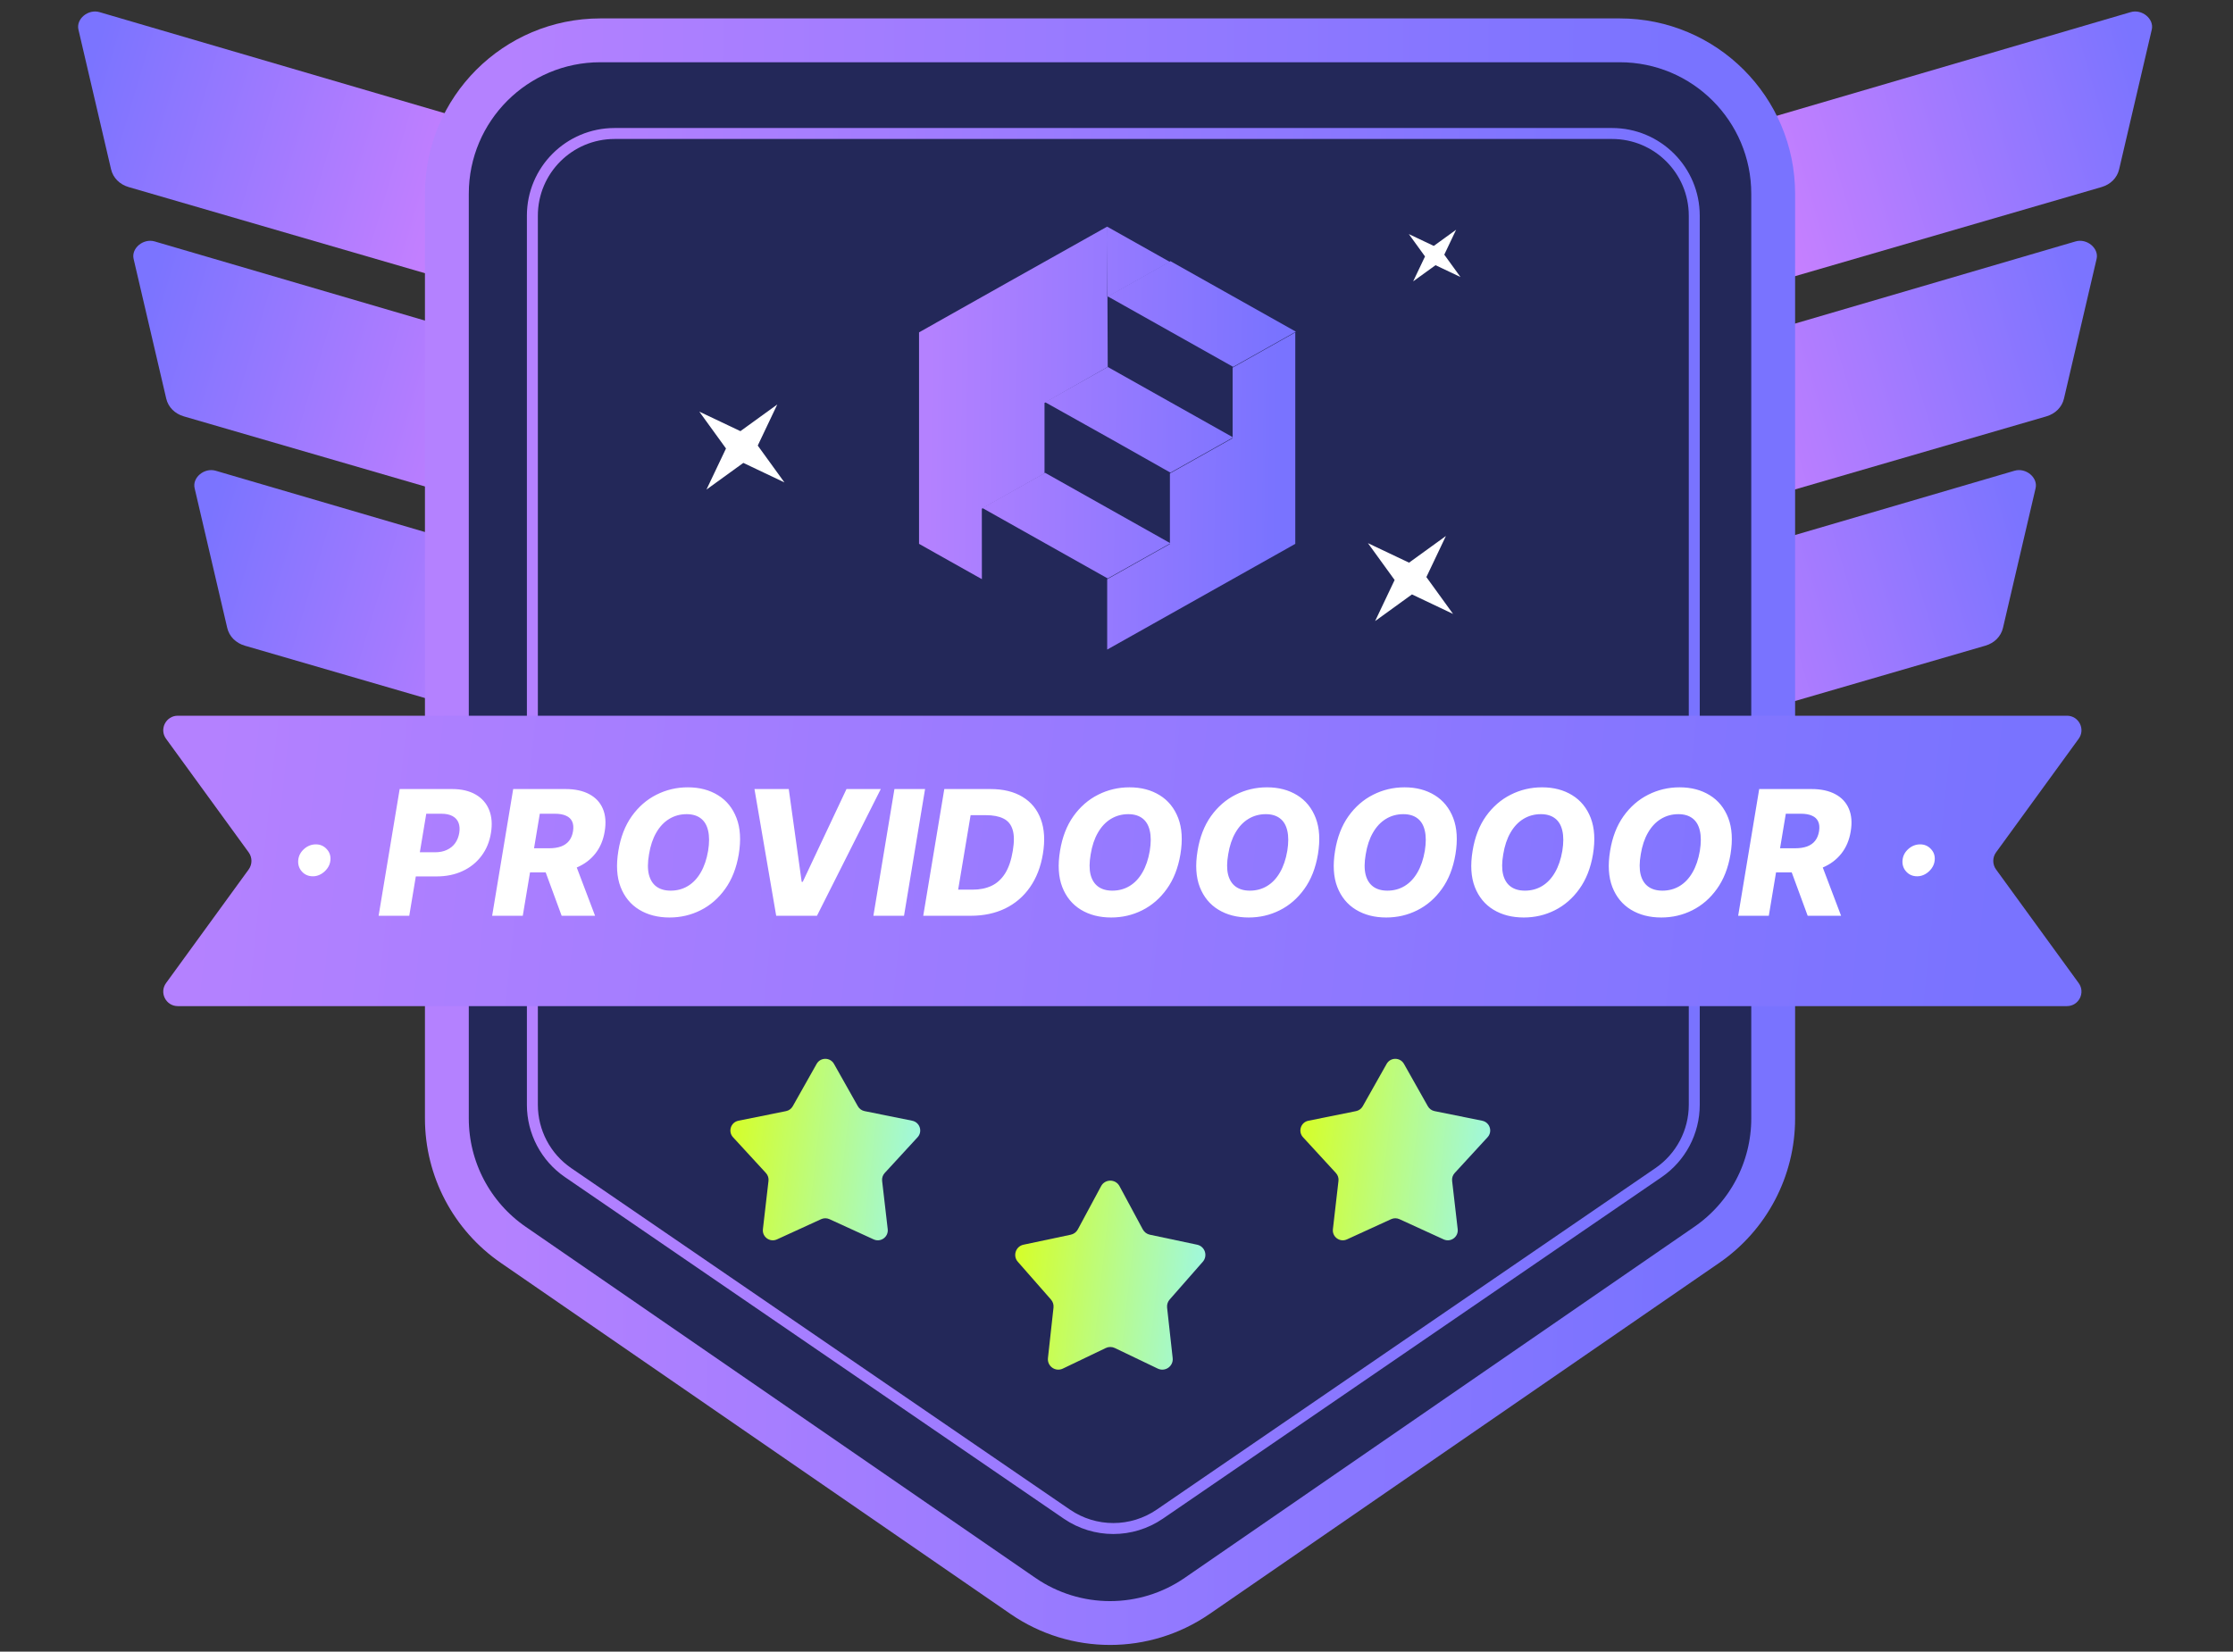 <svg width="123" height="91" viewBox="0 0 123 91" fill="none" xmlns="http://www.w3.org/2000/svg">
<rect x="0" y="0" width="123" height="91" fill="#333333" stroke="none"/>
<path d="M4.32 1.629C4.184 1.043 4.858 0.485 5.481 0.668L31.363 8.25C31.784 8.373 31.977 8.793 31.796 9.192L28.798 15.79C28.614 16.194 28.116 16.422 27.689 16.298L7.088 10.307C6.589 10.162 6.228 9.798 6.118 9.329L4.32 1.629Z" fill="url(#paint0_linear_10289_24892)"/>
<path d="M7.359 14.263C7.223 13.677 7.897 13.119 8.52 13.302L34.402 20.884C34.823 21.007 35.016 21.427 34.835 21.826L31.837 28.423C31.653 28.828 31.155 29.056 30.728 28.931L10.127 22.941C9.628 22.796 9.266 22.431 9.157 21.963L7.359 14.263Z" fill="url(#paint1_linear_10289_24892)"/>
<path d="M10.72 26.897C10.583 26.311 11.257 25.753 11.881 25.936L37.763 33.518C38.183 33.641 38.376 34.061 38.195 34.459L35.197 41.057C35.013 41.461 34.515 41.69 34.088 41.565L13.487 35.575C12.988 35.43 12.627 35.065 12.517 34.597L10.72 26.897Z" fill="url(#paint2_linear_10289_24892)"/>
<path d="M118.526 1.629C118.662 1.043 117.988 0.485 117.365 0.668L91.483 8.25C91.062 8.373 90.869 8.793 91.05 9.192L94.049 15.79C94.232 16.194 94.73 16.422 95.157 16.298L115.758 10.307C116.257 10.162 116.619 9.798 116.728 9.329L118.526 1.629Z" fill="url(#paint3_linear_10289_24892)"/>
<path d="M115.487 14.263C115.624 13.677 114.949 13.119 114.326 13.302L88.444 20.884C88.023 21.007 87.83 21.427 88.011 21.826L91.01 28.423C91.193 28.828 91.691 29.056 92.118 28.931L112.719 22.941C113.218 22.796 113.58 22.431 113.689 21.963L115.487 14.263Z" fill="url(#paint4_linear_10289_24892)"/>
<path d="M112.127 26.897C112.263 26.311 111.589 25.753 110.966 25.936L85.084 33.518C84.663 33.641 84.47 34.061 84.651 34.459L87.649 41.057C87.833 41.461 88.331 41.69 88.758 41.565L109.359 35.575C109.858 35.43 110.219 35.065 110.329 34.597L112.127 26.897Z" fill="url(#paint5_linear_10289_24892)"/>
<path d="M33.068 2.222C28.4 2.222 24.615 6.007 24.615 10.675V61.626C24.615 64.406 25.983 67.009 28.272 68.586L56.348 87.931C59.236 89.921 63.052 89.921 65.94 87.931L94.015 68.586C96.305 67.009 97.672 64.406 97.672 61.626V10.675C97.672 6.007 93.888 2.222 89.219 2.222H33.068Z" fill="url(#paint6_linear_10289_24892)" stroke="url(#paint7_linear_10289_24892)" stroke-width="2.415"/>
<path d="M29.325 11.883C29.325 9.382 31.352 7.355 33.853 7.355H88.796C91.297 7.355 93.325 9.382 93.325 11.883V60.872C93.325 62.366 92.588 63.764 91.356 64.608L63.884 83.425C62.341 84.481 60.308 84.481 58.766 83.425L31.294 64.608C30.062 63.764 29.325 62.366 29.325 60.872V11.883Z" stroke="url(#paint8_linear_10289_24892)" stroke-width="0.604"/>
<path fill-rule="evenodd" clip-rule="evenodd" d="M51.551 30.487L54.085 31.91L54.082 28.03L57.535 26.083L57.535 22.199L61.017 20.218L60.986 12.486L55.572 15.525L51.551 17.788L51.551 17.79L50.623 18.312L50.623 29.963L51.551 30.487ZM60.989 12.49L60.989 16.37L64.44 14.43L60.989 12.49ZM67.897 24.143L64.442 26.083L64.442 29.972L60.987 31.912L60.987 35.79L70.886 30.226L71.348 29.965L71.348 18.314L70.886 18.575L70.886 18.576L70.884 18.575L67.897 20.254L67.897 24.143Z" fill="url(#paint9_linear_10289_24892)"/>
<path fill-rule="evenodd" clip-rule="evenodd" d="M67.927 24.101L64.472 26.041L61.303 24.25L57.565 22.158L61.017 20.218L67.465 23.842L67.927 24.101ZM71.382 18.274L67.927 20.214L61.019 16.33L64.47 14.389L71.382 18.274ZM54.112 27.989L57.565 26.049L64.472 29.933L61.017 31.872L54.112 27.989Z" fill="url(#paint10_linear_10289_24892)"/>
<path d="M60.652 65.352C60.87 64.949 61.448 64.949 61.665 65.352L62.949 67.738C63.029 67.887 63.171 67.993 63.336 68.028L65.94 68.579C66.37 68.669 66.543 69.19 66.253 69.52L64.427 71.601C64.32 71.723 64.27 71.883 64.287 72.044L64.594 74.824C64.644 75.273 64.181 75.601 63.774 75.406L61.407 74.271C61.25 74.196 61.067 74.196 60.91 74.271L58.544 75.406C58.137 75.601 57.674 75.273 57.724 74.824L58.03 72.044C58.048 71.883 57.997 71.723 57.891 71.601L56.065 69.52C55.775 69.19 55.948 68.669 56.378 68.579L58.981 68.028C59.147 67.993 59.289 67.887 59.369 67.738L60.652 65.352Z" fill="url(#paint11_linear_10289_24892)"/>
<path d="M44.982 58.618C45.192 58.245 45.729 58.245 45.939 58.618L47.254 60.951C47.332 61.09 47.467 61.188 47.623 61.219L50.248 61.749C50.667 61.834 50.833 62.344 50.544 62.658L48.731 64.63C48.623 64.747 48.572 64.906 48.59 65.064L48.898 67.725C48.947 68.149 48.513 68.465 48.124 68.287L45.689 67.172C45.544 67.106 45.377 67.106 45.232 67.172L42.797 68.287C42.408 68.465 41.974 68.149 42.023 67.725L42.331 65.064C42.349 64.906 42.298 64.747 42.19 64.63L40.377 62.658C40.088 62.344 40.254 61.834 40.673 61.749L43.298 61.219C43.454 61.188 43.589 61.09 43.667 60.951L44.982 58.618Z" fill="url(#paint12_linear_10289_24892)"/>
<path d="M76.379 58.618C76.589 58.245 77.125 58.245 77.335 58.618L78.65 60.951C78.728 61.09 78.863 61.188 79.019 61.219L81.644 61.749C82.064 61.834 82.229 62.344 81.94 62.658L80.128 64.63C80.02 64.747 79.968 64.906 79.987 65.064L80.294 67.725C80.343 68.149 79.909 68.465 79.52 68.287L77.085 67.172C76.94 67.106 76.773 67.106 76.628 67.172L74.193 68.287C73.805 68.465 73.371 68.149 73.42 67.725L73.727 65.064C73.746 64.906 73.694 64.747 73.586 64.63L71.774 62.658C71.484 62.344 71.65 61.834 72.069 61.749L74.694 61.219C74.85 61.188 74.985 61.09 75.064 60.951L76.379 58.618Z" fill="url(#paint13_linear_10289_24892)"/>
<path d="M9.147 40.704C8.762 40.175 9.14 39.434 9.794 39.434H113.852C114.506 39.434 114.884 40.175 114.499 40.704L109.948 46.963C109.744 47.244 109.744 47.624 109.948 47.904L114.499 54.163C114.884 54.692 114.506 55.434 113.852 55.434H9.794C9.14 55.434 8.762 54.692 9.147 54.163L13.698 47.904C13.902 47.624 13.902 47.244 13.698 46.963L9.147 40.704Z" fill="url(#paint14_linear_10289_24892)"/>
<path d="M17.238 48.281C16.991 48.281 16.788 48.195 16.632 48.022C16.475 47.849 16.407 47.64 16.427 47.395C16.45 47.154 16.557 46.948 16.747 46.778C16.938 46.607 17.157 46.522 17.402 46.522C17.636 46.522 17.833 46.607 17.992 46.778C18.153 46.948 18.223 47.154 18.2 47.395C18.186 47.558 18.131 47.707 18.033 47.841C17.937 47.975 17.819 48.082 17.678 48.162C17.537 48.241 17.391 48.281 17.238 48.281ZM20.855 50.456L22.015 43.474H24.899C25.421 43.474 25.857 43.575 26.204 43.778C26.552 43.98 26.799 44.263 26.944 44.627C27.09 44.99 27.122 45.412 27.043 45.891C26.966 46.375 26.792 46.797 26.521 47.156C26.253 47.515 25.908 47.794 25.485 47.991C25.062 48.189 24.582 48.288 24.043 48.288H22.267L22.488 46.958H23.954C24.211 46.958 24.433 46.914 24.619 46.825C24.808 46.737 24.959 46.613 25.073 46.454C25.186 46.295 25.261 46.107 25.297 45.891C25.332 45.675 25.318 45.489 25.257 45.332C25.195 45.173 25.085 45.05 24.926 44.964C24.769 44.878 24.565 44.834 24.312 44.834H23.48L22.543 50.456H20.855ZM27.109 50.456L28.268 43.474H31.152C31.674 43.474 32.111 43.569 32.461 43.757C32.811 43.944 33.06 44.212 33.208 44.562C33.355 44.91 33.389 45.322 33.31 45.799C33.233 46.281 33.06 46.691 32.792 47.03C32.526 47.366 32.182 47.623 31.762 47.8C31.344 47.978 30.869 48.066 30.337 48.066H28.513L28.738 46.737H30.248C30.501 46.737 30.719 46.704 30.903 46.638C31.087 46.57 31.234 46.467 31.343 46.331C31.454 46.192 31.528 46.015 31.564 45.799C31.598 45.583 31.582 45.405 31.517 45.264C31.453 45.121 31.34 45.014 31.179 44.944C31.02 44.871 30.815 44.834 30.565 44.834H29.734L28.796 50.456H27.109ZM31.568 47.265L32.778 50.456H30.937L29.764 47.265H31.568ZM40.692 47.074C40.565 47.827 40.315 48.462 39.942 48.98C39.572 49.496 39.121 49.887 38.589 50.153C38.059 50.419 37.49 50.551 36.881 50.551C36.238 50.551 35.681 50.408 35.21 50.122C34.74 49.836 34.398 49.419 34.184 48.871C33.973 48.323 33.932 47.658 34.062 46.877C34.184 46.124 34.431 45.488 34.801 44.967C35.174 44.447 35.627 44.053 36.161 43.785C36.698 43.514 37.273 43.379 37.886 43.379C38.525 43.379 39.078 43.523 39.547 43.812C40.017 44.1 40.358 44.52 40.569 45.07C40.781 45.62 40.822 46.288 40.692 47.074ZM39.005 46.877C39.075 46.438 39.075 46.069 39.005 45.769C38.937 45.468 38.802 45.242 38.602 45.09C38.402 44.936 38.142 44.858 37.822 44.858C37.467 44.858 37.147 44.946 36.86 45.121C36.576 45.294 36.339 45.546 36.148 45.878C35.957 46.207 35.824 46.606 35.749 47.074C35.672 47.517 35.669 47.887 35.742 48.182C35.817 48.478 35.957 48.7 36.161 48.85C36.366 48.998 36.626 49.072 36.942 49.072C37.294 49.072 37.611 48.987 37.893 48.816C38.175 48.646 38.41 48.397 38.599 48.07C38.79 47.742 38.925 47.345 39.005 46.877ZM43.447 43.474L44.159 48.588H44.217L46.627 43.474H48.516L45.001 50.456H42.755L41.558 43.474H43.447ZM50.955 43.474L49.796 50.456H48.109L49.268 43.474H50.955ZM53.474 50.456H50.855L52.015 43.474H54.554C55.264 43.474 55.854 43.618 56.327 43.907C56.802 44.194 57.137 44.605 57.333 45.141C57.531 45.675 57.568 46.312 57.445 47.05C57.327 47.764 57.09 48.375 56.733 48.885C56.378 49.394 55.924 49.783 55.369 50.054C54.815 50.322 54.183 50.456 53.474 50.456ZM52.778 49.017H53.579C53.97 49.017 54.316 48.947 54.616 48.806C54.918 48.663 55.168 48.434 55.366 48.121C55.563 47.805 55.704 47.39 55.788 46.877C55.87 46.386 55.867 45.998 55.778 45.714C55.692 45.428 55.524 45.223 55.274 45.1C55.026 44.975 54.702 44.913 54.302 44.913H53.464L52.778 49.017ZM65.02 47.074C64.893 47.827 64.643 48.462 64.27 48.98C63.9 49.496 63.449 49.887 62.917 50.153C62.387 50.419 61.818 50.551 61.209 50.551C60.566 50.551 60.009 50.408 59.538 50.122C59.068 49.836 58.726 49.419 58.512 48.871C58.301 48.323 58.26 47.658 58.39 46.877C58.512 46.124 58.759 45.488 59.129 44.967C59.502 44.447 59.956 44.053 60.49 43.785C61.026 43.514 61.601 43.379 62.215 43.379C62.853 43.379 63.407 43.523 63.875 43.812C64.345 44.1 64.686 44.52 64.898 45.07C65.109 45.62 65.15 46.288 65.02 47.074ZM63.333 46.877C63.403 46.438 63.403 46.069 63.333 45.769C63.265 45.468 63.13 45.242 62.931 45.09C62.73 44.936 62.47 44.858 62.15 44.858C61.795 44.858 61.475 44.946 61.188 45.121C60.904 45.294 60.667 45.546 60.476 45.878C60.285 46.207 60.152 46.606 60.077 47.074C60 47.517 59.998 47.887 60.07 48.182C60.145 48.478 60.285 48.7 60.49 48.85C60.694 48.998 60.954 49.072 61.27 49.072C61.623 49.072 61.94 48.987 62.221 48.816C62.503 48.646 62.739 48.397 62.927 48.07C63.118 47.742 63.253 47.345 63.333 46.877ZM72.595 47.074C72.468 47.827 72.218 48.462 71.845 48.98C71.475 49.496 71.024 49.887 70.492 50.153C69.962 50.419 69.393 50.551 68.784 50.551C68.141 50.551 67.584 50.408 67.114 50.122C66.643 49.836 66.301 49.419 66.087 48.871C65.876 48.323 65.835 47.658 65.965 46.877C66.087 46.124 66.334 45.488 66.704 44.967C67.077 44.447 67.531 44.053 68.065 43.785C68.601 43.514 69.176 43.379 69.79 43.379C70.428 43.379 70.982 43.523 71.45 43.812C71.92 44.1 72.261 44.52 72.473 45.07C72.684 45.62 72.725 46.288 72.595 47.074ZM70.908 46.877C70.978 46.438 70.978 46.069 70.908 45.769C70.84 45.468 70.706 45.242 70.505 45.09C70.305 44.936 70.045 44.858 69.725 44.858C69.37 44.858 69.05 44.946 68.763 45.121C68.479 45.294 68.242 45.546 68.051 45.878C67.86 46.207 67.727 46.606 67.652 47.074C67.575 47.517 67.573 47.887 67.645 48.182C67.72 48.478 67.86 48.7 68.065 48.85C68.269 48.998 68.529 49.072 68.845 49.072C69.198 49.072 69.515 48.987 69.796 48.816C70.078 48.646 70.314 48.397 70.502 48.07C70.693 47.742 70.828 47.345 70.908 46.877ZM80.17 47.074C80.043 47.827 79.793 48.462 79.42 48.98C79.05 49.496 78.599 49.887 78.067 50.153C77.537 50.419 76.968 50.551 76.359 50.551C75.716 50.551 75.159 50.408 74.689 50.122C74.218 49.836 73.876 49.419 73.662 48.871C73.451 48.323 73.41 47.658 73.54 46.877C73.662 46.124 73.909 45.488 74.279 44.967C74.652 44.447 75.106 44.053 75.64 43.785C76.176 43.514 76.751 43.379 77.365 43.379C78.003 43.379 78.557 43.523 79.025 43.812C79.495 44.1 79.836 44.52 80.048 45.07C80.259 45.62 80.3 46.288 80.17 47.074ZM78.483 46.877C78.553 46.438 78.553 46.069 78.483 45.769C78.415 45.468 78.281 45.242 78.081 45.09C77.88 44.936 77.62 44.858 77.3 44.858C76.945 44.858 76.625 44.946 76.338 45.121C76.054 45.294 75.817 45.546 75.626 45.878C75.435 46.207 75.302 46.606 75.227 47.074C75.15 47.517 75.148 47.887 75.22 48.182C75.295 48.478 75.435 48.7 75.64 48.85C75.844 48.998 76.104 49.072 76.42 49.072C76.773 49.072 77.09 48.987 77.371 48.816C77.653 48.646 77.888 48.397 78.077 48.07C78.268 47.742 78.403 47.345 78.483 46.877ZM87.745 47.074C87.618 47.827 87.368 48.462 86.995 48.98C86.625 49.496 86.174 49.887 85.642 50.153C85.112 50.419 84.543 50.551 83.934 50.551C83.291 50.551 82.734 50.408 82.263 50.122C81.793 49.836 81.451 49.419 81.237 48.871C81.026 48.323 80.985 47.658 81.115 46.877C81.237 46.124 81.484 45.488 81.854 44.967C82.227 44.447 82.681 44.053 83.215 43.785C83.751 43.514 84.326 43.379 84.94 43.379C85.578 43.379 86.132 43.523 86.6 43.812C87.07 44.1 87.411 44.52 87.623 45.07C87.834 45.62 87.875 46.288 87.745 47.074ZM86.058 46.877C86.128 46.438 86.128 46.069 86.058 45.769C85.99 45.468 85.856 45.242 85.656 45.09C85.456 44.936 85.195 44.858 84.875 44.858C84.52 44.858 84.2 44.946 83.913 45.121C83.629 45.294 83.392 45.546 83.201 45.878C83.01 46.207 82.877 46.606 82.802 47.074C82.725 47.517 82.723 47.887 82.795 48.182C82.87 48.478 83.01 48.7 83.215 48.85C83.419 48.998 83.679 49.072 83.995 49.072C84.348 49.072 84.665 48.987 84.947 48.816C85.228 48.646 85.463 48.397 85.652 48.07C85.843 47.742 85.978 47.345 86.058 46.877ZM95.32 47.074C95.193 47.827 94.943 48.462 94.57 48.98C94.2 49.496 93.749 49.887 93.217 50.153C92.687 50.419 92.118 50.551 91.509 50.551C90.866 50.551 90.309 50.408 89.838 50.122C89.368 49.836 89.026 49.419 88.812 48.871C88.601 48.323 88.56 47.658 88.69 46.877C88.812 46.124 89.059 45.488 89.429 44.967C89.802 44.447 90.256 44.053 90.79 43.785C91.326 43.514 91.901 43.379 92.515 43.379C93.153 43.379 93.707 43.523 94.175 43.812C94.645 44.1 94.986 44.52 95.198 45.07C95.409 45.62 95.45 46.288 95.32 47.074ZM93.633 46.877C93.703 46.438 93.703 46.069 93.633 45.769C93.565 45.468 93.431 45.242 93.231 45.09C93.031 44.936 92.77 44.858 92.45 44.858C92.095 44.858 91.775 44.946 91.489 45.121C91.204 45.294 90.967 45.546 90.776 45.878C90.585 46.207 90.452 46.606 90.377 47.074C90.3 47.517 90.298 47.887 90.37 48.182C90.445 48.478 90.585 48.7 90.79 48.85C90.994 48.998 91.254 49.072 91.57 49.072C91.923 49.072 92.24 48.987 92.522 48.816C92.803 48.646 93.038 48.397 93.227 48.07C93.418 47.742 93.553 47.345 93.633 46.877ZM95.743 50.456L96.902 43.474H99.786C100.309 43.474 100.745 43.569 101.095 43.757C101.445 43.944 101.694 44.212 101.842 44.562C101.99 44.91 102.024 45.322 101.944 45.799C101.867 46.281 101.694 46.691 101.426 47.03C101.16 47.366 100.817 47.623 100.396 47.8C99.978 47.978 99.503 48.066 98.972 48.066H97.148L97.373 46.737H98.883C99.135 46.737 99.353 46.704 99.537 46.638C99.722 46.57 99.868 46.467 99.977 46.331C100.089 46.192 100.162 46.015 100.199 45.799C100.233 45.583 100.217 45.405 100.151 45.264C100.087 45.121 99.975 45.014 99.814 44.944C99.654 44.871 99.45 44.834 99.2 44.834H98.368L97.431 50.456H95.743ZM100.202 47.265L101.412 50.456H99.572L98.399 47.265H100.202ZM105.607 48.281C105.36 48.281 105.157 48.195 105 48.022C104.844 47.849 104.775 47.64 104.796 47.395C104.819 47.154 104.925 46.948 105.116 46.778C105.307 46.607 105.525 46.522 105.771 46.522C106.005 46.522 106.202 46.607 106.361 46.778C106.522 46.948 106.591 47.154 106.569 47.395C106.555 47.558 106.499 47.707 106.402 47.841C106.306 47.975 106.188 48.082 106.047 48.162C105.906 48.241 105.76 48.281 105.607 48.281Z" fill="white"/>
<path d="M42.815 22.285L41.739 24.549L43.209 26.58L40.945 25.504L38.914 26.974L39.99 24.71L38.52 22.68L40.784 23.755L42.815 22.285Z" fill="white"/>
<path d="M79.645 29.531L78.569 31.795L80.039 33.826L77.775 32.75L75.745 34.22L76.82 31.956L75.35 29.926L77.614 31.001L79.645 29.531Z" fill="white"/>
<path d="M80.207 12.658L79.555 14.031L80.447 15.263L79.073 14.611L77.841 15.502L78.494 14.129L77.602 12.897L78.976 13.549L80.207 12.658Z" fill="white"/>
<defs>
<linearGradient id="paint0_linear_10289_24892" x1="27.423" y1="12.633" x2="4.37" y2="5.774" gradientUnits="userSpaceOnUse">
<stop stop-color="#CF81FF"/>
<stop offset="1" stop-color="#7B74FF"/>
</linearGradient>
<linearGradient id="paint1_linear_10289_24892" x1="30.462" y1="25.266" x2="7.408" y2="18.408" gradientUnits="userSpaceOnUse">
<stop stop-color="#CF81FF"/>
<stop offset="1" stop-color="#7B74FF"/>
</linearGradient>
<linearGradient id="paint2_linear_10289_24892" x1="33.822" y1="37.9" x2="10.769" y2="31.041" gradientUnits="userSpaceOnUse">
<stop stop-color="#CF81FF"/>
<stop offset="1" stop-color="#7B74FF"/>
</linearGradient>
<linearGradient id="paint3_linear_10289_24892" x1="95.423" y1="12.633" x2="118.477" y2="5.774" gradientUnits="userSpaceOnUse">
<stop stop-color="#CF81FF"/>
<stop offset="1" stop-color="#7B74FF"/>
</linearGradient>
<linearGradient id="paint4_linear_10289_24892" x1="92.384" y1="25.266" x2="115.438" y2="18.408" gradientUnits="userSpaceOnUse">
<stop stop-color="#CF81FF"/>
<stop offset="1" stop-color="#7B74FF"/>
</linearGradient>
<linearGradient id="paint5_linear_10289_24892" x1="89.024" y1="37.9" x2="112.078" y2="31.041" gradientUnits="userSpaceOnUse">
<stop stop-color="#CF81FF"/>
<stop offset="1" stop-color="#7B74FF"/>
</linearGradient>
<linearGradient id="paint6_linear_10289_24892" x1="61.144" y1="3.43" x2="61.144" y2="89.769" gradientUnits="userSpaceOnUse">
<stop stop-color="#232859"/>
<stop offset="1" stop-color="#232859"/>
</linearGradient>
<linearGradient id="paint7_linear_10289_24892" x1="92.69" y1="78.409" x2="27.231" y2="77.568" gradientUnits="userSpaceOnUse">
<stop stop-color="#7973FF"/>
<stop offset="1" stop-color="#B481FF"/>
</linearGradient>
<linearGradient id="paint8_linear_10289_24892" x1="90.175" y1="75.216" x2="30.311" y2="74.442" gradientUnits="userSpaceOnUse">
<stop stop-color="#7973FF"/>
<stop offset="1" stop-color="#B481FF"/>
</linearGradient>
<linearGradient id="paint9_linear_10289_24892" x1="70.272" y1="32.724" x2="51.038" y2="32.455" gradientUnits="userSpaceOnUse">
<stop stop-color="#7973FF"/>
<stop offset="1" stop-color="#B481FF"/>
</linearGradient>
<linearGradient id="paint10_linear_10289_24892" x1="70.272" y1="32.724" x2="51.038" y2="32.455" gradientUnits="userSpaceOnUse">
<stop stop-color="#7973FF"/>
<stop offset="1" stop-color="#B481FF"/>
</linearGradient>
<linearGradient id="paint11_linear_10289_24892" x1="54.686" y1="63.357" x2="68.191" y2="64.813" gradientUnits="userSpaceOnUse">
<stop offset="0.099" stop-color="#D8FF20"/>
<stop offset="1" stop-color="#99F7F4"/>
</linearGradient>
<linearGradient id="paint12_linear_10289_24892" x1="38.988" y1="56.763" x2="52.477" y2="58.287" gradientUnits="userSpaceOnUse">
<stop offset="0.099" stop-color="#D8FF20"/>
<stop offset="1" stop-color="#99F7F4"/>
</linearGradient>
<linearGradient id="paint13_linear_10289_24892" x1="70.384" y1="56.763" x2="83.874" y2="58.287" gradientUnits="userSpaceOnUse">
<stop offset="0.099" stop-color="#D8FF20"/>
<stop offset="1" stop-color="#99F7F4"/>
</linearGradient>
<linearGradient id="paint14_linear_10289_24892" x1="109.695" y1="53.328" x2="11.433" y2="42.984" gradientUnits="userSpaceOnUse">
<stop stop-color="#7973FF"/>
<stop offset="1" stop-color="#B481FF"/>
</linearGradient>
</defs>
</svg>
